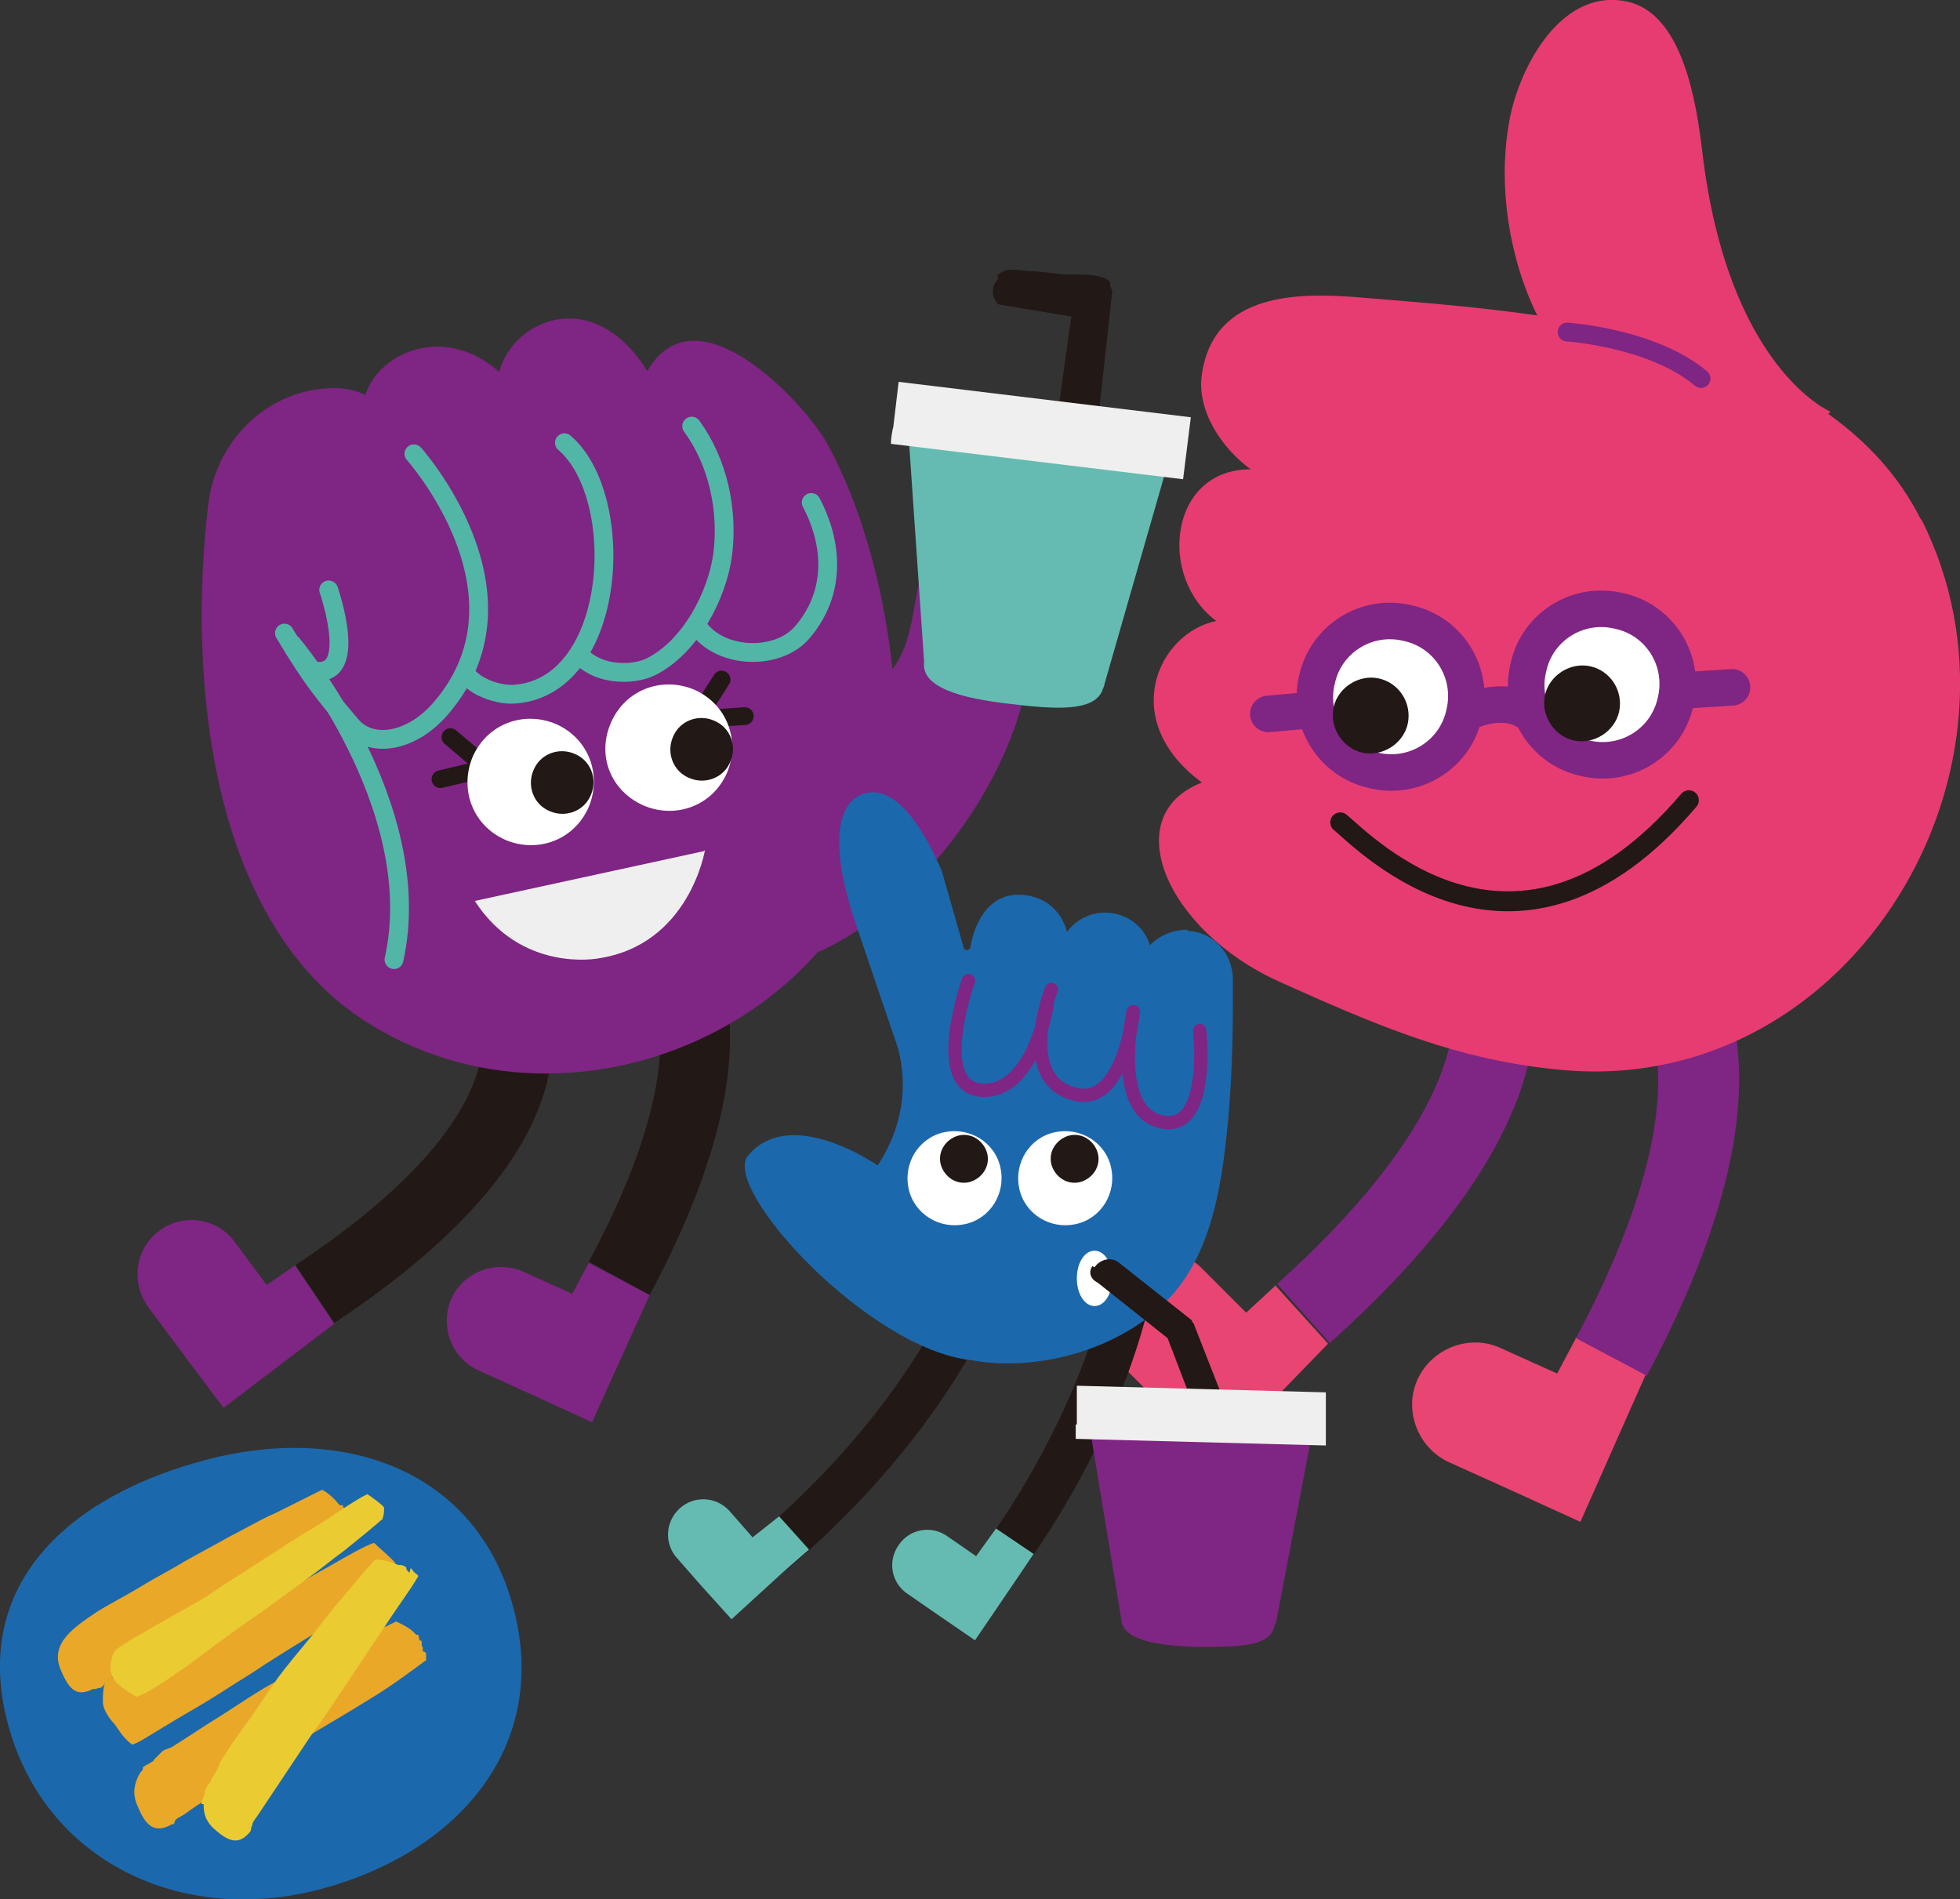 <?xml version="1.0" encoding="UTF-8"?>
<svg id="_レイヤー_2" data-name="レイヤー 2" xmlns="http://www.w3.org/2000/svg" viewBox="0 0 177.1 171.6">
  <rect x="0" y="0" width="177.1" height="171.6" fill="#333333" stroke="none"/>
  <defs>
    <style>
      .cls-1 {
        stroke-width: 3.3px;
      }

      .cls-1, .cls-2, .cls-3, .cls-4, .cls-5, .cls-6 {
        fill: none;
        stroke-linecap: round;
        stroke-linejoin: round;
      }

      .cls-1, .cls-2, .cls-5 {
        stroke: #7f2583;
      }

      .cls-7 {
        fill: #f9dd96;
      }

      .cls-8 {
        fill: #f1b22d;
      }

      .cls-9 {
        fill: #eaa51c;
      }

      .cls-10 {
        fill: #ebcb32;
      }

      .cls-11 {
        fill: #fff;
      }

      .cls-12 {
        fill: #e9a828;
      }

      .cls-13 {
        fill: #e84572;
      }

      .cls-14, .cls-15 {
        fill: #efefef;
      }

      .cls-16 {
        fill: #e73c71;
      }

      .cls-17, .cls-18 {
        fill: #7f2583;
      }

      .cls-19, .cls-20 {
        fill: #65bbb1;
      }

      .cls-21 {
        fill: #221815;
      }

      .cls-22 {
        fill: #1c68ac;
      }

      .cls-2 {
        stroke-width: 1.2px;
      }

      .cls-3 {
        stroke-width: 1.8px;
      }

      .cls-3, .cls-4 {
        stroke: #221815;
      }

      .cls-4 {
        stroke-width: 1.6px;
      }

      .cls-18, .cls-20, .cls-15 {
        fill-rule: evenodd;
      }

      .cls-5, .cls-6 {
        stroke-width: 1.7px;
      }

      .cls-6 {
        stroke: #52b6a7;
      }
    </style>
  </defs>
  <g id="_レイヤー_1-2" data-name="レイヤー 1">
    <g>
      <path class="cls-22" d="M.7,155.7c3.3,12.5,15.7,18.3,28.2,15,12.5-3.3,20.8-12.9,17.5-25.4-3.3-12.5-15.3-16.7-27.8-13.4-12.5,3.3-21.2,11.3-17.9,23.8"/>
      <path class="cls-9" d="M2.6,152.4s0,0,0,0c0,0,0,0,0,0,0,0,0,0,0,0"/>
      <path class="cls-12" d="M37.9,148.2s-.1,0-.1,0c0,0,.3,0,.3,.1,0,0,0,.2,0,.3,0,0,0,.2,.1,.2,0,0,0,.3,0,.4,0,0,.2,0,.3,.2,0,.2,0,.4,0,.6-1.1,.8-2.3,1.7-3.5,2.5-1.2,.8-2.4,1.5-3.7,2.3-1.2,.7-2.5,1.5-3.7,2.2-1.2,.7-2.5,1.5-3.7,2.2-1.2,.7-2.4,1.6-3.6,2.3-1.2,.8-2.4,1.5-3.6,2.4-.3,.2-.6,.3-.8,.5-.1,0-.1,.3-.2,.4,0,0-.2,0-.3,.1,0,0,0,0,0,0-1.4,.7-2.2,.2-3-1.8-.4-.9-.3-1.7,0-2.4,0,0,0,0,0,0,0,0,0,0,0,0,.1-.3,.3-.6,.5-.8,0,0,0-.1,0-.2,.2-.2,.5-.3,.8-.5,0,0,.2-.1,.2-.2,.2-.2,.4-.4,.6-.6,0,0,.1-.1,.2-.2,.3-.2,.6-.2,.9-.4,1.3-.8,2.6-1.7,3.9-2.5,1.3-.8,2.6-1.7,3.9-2.5,1.3-.8,2.7-1.5,4.1-2.2,1.4-.7,2.8-1.4,4.1-2.1,1.4-.7,2.8-1.3,4.2-2,.6,.3,1.3,.6,1.8,1.2,0,0,0,0,0,0,0,0,0,0,0,0,0,0,.1,0,.2,0"/>
      <path class="cls-12" d="M35.7,141c0,.7,0,.7-.1,1.5-.2,.2-1.7,1.3-3.8,2.8-1.1,.8-2.5,1.7-3.9,2.6-1.3,.8-2.6,1.6-4,2.5-1.3,.9-2.7,1.7-3.9,2.5-1.4,.9-2.8,1.7-4,2.4-2.2,1.3-3.8,2.4-4.1,2.3-1-.8-1.1-1.3-1.7-2-.2-.2-1-1.2-.9-2,0-.4,0-1.4,.3-1.7,0,0,0,0,0,0,0,0,0,0,0,0,1.2-.8,2.6-1.4,3.9-2,1.3-.6,2.6-1.2,3.9-1.8,1.3-.6,2.7-1.1,4-1.7,.9-.4,2.4-1.4,4.1-2.4,1.3-.8,2.8-1.7,4.1-2.4,1.9-1.1,3.5-2,4.2-2.2,.4,.4,1.6,1.4,1.9,1.8"/>
      <path class="cls-7" d="M9.7,151.9h0s0,0,0,0c0,0,0,0,0,0"/>
      <path class="cls-12" d="M31,136s0,.2,0,.2c0,0,.2,0,.3,.1,0,0,.1,.1,.2,.2,0,0,0,.2,0,.3,0,.1,0,.2,.1,.4,0,0,0,0,0,.1,0,.2,.2,.4,.2,.6-1.1,.8-2.3,1.7-3.5,2.5-1.2,.8-2.4,1.5-3.7,2.3-1.2,.7-2.4,1.5-3.7,2.3-1.2,.7-2.5,1.5-3.7,2.2-1.2,.7-2.6,1.3-3.8,2.1-1.2,.8-2.4,1.6-3.6,2.5-.3,.2-.4,.5-.7,.7-.1,0-.3,0-.4,.1,0,0-.2,0-.3,0,0,0,0,0,0,0-1.4,.7-2.1,.2-2.9-1.7-1.1-2.5,1.4-4,3.3-5.3,1.3-.8,2.7-1.5,4-2.3,1.3-.8,2.7-1.5,4-2.3,1.3-.7,2.7-1.5,4-2.2,1.4-.7,2.7-1.5,4.1-2.1,1.4-.7,2.8-1.4,4.2-2.1,.6,.3,1.2,.9,1.6,1.4,0,0,0,0,0,0"/>
      <path class="cls-10" d="M37.1,141.7c0,0,.1,0,.2,.2,.1,.2,.4,.3,.5,.5-.7,1.2-1.6,2.4-2.4,3.6-.8,1.2-1.6,2.4-2.4,3.6-.8,1.2-1.6,2.4-2.4,3.6-.8,1.2-1.6,2.4-2.5,3.6-.8,1.2-1.6,2.4-2.4,3.6-.8,1.2-1.6,2.4-2.4,3.6-.2,.3-.4,.5-.5,.8,0,0,0,.2-.1,.3,0,0,0,.3-.1,.4,0,0,0,0,0,0-1,1.2-1.9,1-3.4-.4-.7-.7-.8-1.4-.8-2.1,0,0-.2,0-.2,0,0,0,0,0,0,0,0-.3,.2-.6,.3-.9,0,0,0,0,0-.1,0-.3,.2-.5,.3-.8,0,0,.2-.1,.2-.2,.1-.2,.2-.5,.4-.7,0,0,0-.1,.1-.2,.2-.3,.3-.6,.4-.9,.8-1.3,1.7-2.6,2.6-3.8,.9-1.3,1.7-2.5,2.6-3.8,.9-1.2,1.9-2.4,2.9-3.6,1-1.2,1.9-2.5,2.9-3.6,1-1.2,2-2.4,3-3.5,.7,0,1.4,.2,2.1,.5,0,0,0,0,0,0,0,0,0,0,.1,0,0,0,0,0,.1,0,0,0,0,0,0,0,0,0,.2,0,.3,.1,0,0,.1,0,.2,.1,0,0,0,.2,.1,.3,0,0,.1,.1,.2,.2"/>
      <path class="cls-10" d="M34.6,137.2c-.2,.2-1.5,1.3-3.5,2.9-1.1,.8-2.3,1.8-3.7,2.8-1.2,.9-2.5,1.8-3.7,2.7-1.3,.9-2.6,1.8-3.8,2.7-1.4,1-2.6,2-3.7,2.7-2.1,1.5-3.6,2.3-3.9,2.3-.8-.5-1.1-.7-1.6-1.1-.2-.1-.8-.9-.7-1.6,0-.4,.1-1.1,.4-1.4,0,0,0-.1,0-.1h0c1.1-.8,2.4-1.5,3.6-2.2,1.2-.7,2.5-1.4,3.7-2.1,1.3-.7,2.4-1.6,3.6-2.3,.8-.5,2.3-1.5,3.9-2.5,1.3-.9,2.7-1.7,4-2.5,1.8-1.2,3.3-2.2,4-2.5,.3,.2,1.3,.9,1.5,1.2,0,.6,0,.6-.2,1.2"/>
      <path class="cls-8" d="M10.5,149s0,0,0,0c0,0,0,0,0,0,0,0,0,0,0,0"/>
      <path class="cls-17" d="M53.2,114.1l-1.5,2.8-4.4-2c-2.5-1.1-5.4,0-6.5,2.4-1.1,2.5,0,5.4,2.4,6.5l4.4,2,5.9,2.7,5.2-11.5-5.5-2.9Z"/>
      <path class="cls-21" d="M58.7,117l-5.5-3c11.6-21.6,4.1-27.5,4-27.5l3.5-5.2c1.3,.8,12.3,9-2,35.7"/>
      <path class="cls-17" d="M26.7,114.3l-2.6,1.8-2.9-3.9c-1.6-2.2-4.7-2.6-6.8-1-2.2,1.6-2.6,4.7-1,6.9l2.9,3.9,3.9,5.2,10-7.6-3.5-5.2Z"/>
      <path class="cls-21" d="M30.2,119.5l-3.5-5.2c20.4-13.5,16.7-22.2,16.6-22.3l5.5-2.9c.7,1.4,6.6,13.8-18.7,30.5"/>
      <path class="cls-17" d="M58.4,33.4c-4.8-7.6-12-4.6-13.3,.2-4.8-4.3-10.8-1.9-12.1,2.1-1.1-.6-2.3-.7-3.6-.6-5.6,.4-10,5-10.6,10.6-1.8,15.4,0,38.1,14.9,47,19.5,11.8,47.5-2,47.3-25.7,0-8.8-2.1-19.4-6.3-27-1.9-3.4-11.7-14.2-16.2-6.5"/>
      <path class="cls-17" d="M79.3,61.8c3.3-2.5,3-6.7,4-10.2,.5-1.8,1.7-4.8,3.9-4.9,4-.3,5.4,4.1,5.9,7.3,1.8,12.1-8.2,27-19.1,32"/>
      <polyline class="cls-4" points="39.8 70.4 44 69.4 40.7 66.6"/>
      <polyline class="cls-4" points="65.2 61.4 62.9 65 67.3 64.7"/>
      <path class="cls-11" d="M45.7,75.9c2.9,1.2,6.2,0,7.5-3,1.2-2.9,0-6.2-3-7.5-2.9-1.2-6.2,0-7.5,3-1.2,2.9,0,6.2,3,7.5"/>
      <path class="cls-21" d="M49.7,73.3c1.4,.6,3.1,0,3.7-1.5,.6-1.4,0-3.1-1.5-3.7-1.4-.6-3.1,0-3.7,1.5-.6,1.4,0,3.1,1.5,3.7"/>
      <path class="cls-11" d="M58.2,72.8c2.9,1.2,6.2,0,7.5-3,1.2-2.9,0-6.2-3-7.5-2.9-1.2-6.2,0-7.5,3s0,6.2,3,7.5"/>
      <path class="cls-21" d="M62.3,70.3c1.4,.6,3.1,0,3.7-1.5,.6-1.4,0-3.1-1.5-3.7-1.4-.6-3.1,0-3.7,1.5-.6,1.4,0,3.1,1.5,3.7"/>
      <path class="cls-14" d="M63.7,76.8s-1.4,8.6-9.7,9.8c0,0-6.9,1.3-11.1-5.2l20.7-4.5Z"/>
      <path class="cls-17" d="M62.6,55.8c1.5,3.7,7.6,4.2,10,1.2,3.3-4,2.3-8.6,.7-11.6"/>
      <path class="cls-6" d="M62.6,55.8c1.5,3.7,7.6,4.2,10,1.2,3.3-4,2.3-8.6,.7-11.6"/>
      <path class="cls-17" d="M62.5,38.5c2.4,3.3,3.3,7.6,2.8,11.6-.5,3.7-2.9,8.3-6.4,10.1-1.7,.9-5.3,.9-6.9-1.5"/>
      <path class="cls-6" d="M62.5,38.5c2.4,3.3,3.3,7.6,2.8,11.6-.5,3.7-2.9,8.3-6.4,10.1-1.7,.9-5.3,.9-6.9-1.5"/>
      <path class="cls-17" d="M51,40c5.7,4.9,4.8,21.8-4.3,22.7-1.6,.2-4.2-.7-4.8-2.2"/>
      <path class="cls-6" d="M51,40c5.7,4.9,4.8,21.8-4.3,22.7-1.6,.2-4.2-.7-4.8-2.2"/>
      <path class="cls-17" d="M37.4,41s11.2,12.5,2.6,22.8c-2.7,3.3-6.5,3.9-8.3,1.7-2.3-2.7-3.5-4.1-6-8.3"/>
      <path class="cls-6" d="M37.4,41s11.2,12.5,2.6,22.8c-2.7,3.3-6.5,3.9-8.3,1.7-2.3-2.7-3.5-4.1-6-8.3"/>
      <path class="cls-13" d="M115.3,116.1l-2.7,2.5-4-4c-2.2-2.2-5.8-2.2-8,0s-2.2,5.8,0,8l4,4,5.3,5.2,10.1-10.4-4.8-5.3Z"/>
      <path class="cls-17" d="M120.2,121.4l-4.8-5.4c21-18.9,15.3-28.3,15.2-28.4l5.8-4.3c1.1,1.4,9.9,14.6-16.2,38"/>
      <path class="cls-13" d="M142.4,120.9l-1.7,3.2-5.1-2.3c-2.8-1.3-6.2,0-7.5,2.8s0,6.2,2.8,7.5l5.1,2.3,6.8,3.1,5.9-13.3-6.4-3.4Z"/>
      <path class="cls-17" d="M148.8,124.3l-6.4-3.4c13.3-25,4.7-31.8,4.6-31.9l4-6c1.5,1,14.3,10.4-2.2,41.3"/>
      <path class="cls-16" d="M173.6,47c-2-4-4.9-7.1-8.4-9.6l.2-.2s-9.3-3.9-11.6-23.6c-.5-4.1-1.7-12.6-7-13.5-6-1.1-9.8,6.5-10.5,11.3-.9,5.4,0,11.8,2.6,17.1-5.5-.8-10.9-1.2-15.7-1.6-5.7-.5-13.5-.6-14.6,6.9-.5,3.3,1.8,6.7,4.4,8.6-7.4,0-8.4,9.8-3.1,13.7-5.3,1.1-8.9,9-1.3,14.6-7.7,3-3.2,13.4,7,18,8.7,3.9,16.2,7.2,25.9,8,26,2.1,43.4-27.4,32.1-49.8"/>
      <path class="cls-3" d="M152.6,72.3c-15.5,18.2-29.2,3.9-31.5,2"/>
      <path class="cls-1" d="M132.3,64.5s3.4-1.9,6,0"/>
      <line class="cls-1" x1="118" y1="64.2" x2="114.6" y2="64.5"/>
      <line class="cls-1" x1="151.8" y1="62.4" x2="156.5" y2="62.1"/>
      <path class="cls-11" d="M132.3,64.5c-.8,3.7-4.5,6-8.2,5.1-3.7-.8-6-4.5-5.1-8.2,.8-3.7,4.5-6,8.2-5.1,3.7,.8,6,4.5,5.1,8.2"/>
      <path class="cls-1" d="M132.3,64.5c-.8,3.7-4.5,6-8.2,5.1-3.7-.8-6-4.5-5.1-8.2,.8-3.7,4.5-6,8.2-5.1,3.7,.8,6,4.5,5.1,8.2Z"/>
      <path class="cls-21" d="M127.2,65.4c-.4,1.8-2.3,3-4.1,2.6-1.8-.4-3-2.3-2.6-4.1,.4-1.8,2.3-3,4.1-2.6,1.8,.4,3,2.2,2.6,4.1"/>
      <path class="cls-11" d="M151.4,63.4c-.8,3.7-4.5,6-8.2,5.1-3.7-.8-6-4.5-5.1-8.2,.8-3.7,4.5-6,8.2-5.1,3.7,.8,6,4.5,5.1,8.2"/>
      <path class="cls-1" d="M151.4,63.4c-.8,3.7-4.5,6-8.2,5.1-3.7-.8-6-4.5-5.1-8.2,.8-3.7,4.5-6,8.2-5.1,3.7,.8,6,4.5,5.1,8.2Z"/>
      <path class="cls-21" d="M146.3,64.3c-.4,1.8-2.3,3-4.1,2.6-1.8-.4-3-2.3-2.6-4.1,.4-1.8,2.3-3,4.1-2.6,1.8,.4,3,2.2,2.6,4.1"/>
      <path class="cls-5" d="M153.7,34.2c-4.4-3.7-12.1-4.2-12.1-4.2"/>
      <path class="cls-21" d="M91.7,142.8l-3.2-2.5c0-.1,8.6-11,11.6-24.5l4,.9c-3.2,14.4-12.1,25.7-12.4,26.1"/>
      <path class="cls-19" d="M85.6,138.8l2.6,1.8,1.8-2.5,3.4,2.3-1.7,2.5-3.6,5.3-3.5-2.4-2.6-1.8c-1.5-1-1.8-3-.8-4.4,1-1.5,3-1.8,4.4-.8"/>
      <path class="cls-21" d="M71,141.8l-2.5-3.2c.1,0,11-8.7,17.1-21.1l3.7,1.8c-6.6,13.3-17.8,22.1-18.2,22.5"/>
      <path class="cls-19" d="M65.9,136.5l2.1,2.4,2.4-1.9,2.7,3-2.3,2-4.7,4.3-2.8-3.1-2.1-2.4c-1.2-1.3-1.1-3.3,.2-4.5,1.3-1.2,3.3-1.1,4.5,.2"/>
      <path class="cls-22" d="M107.3,84c-1.3,0-2.5,.5-3.4,1.4-.6-2-2.6-3.2-4.7-2.9-1.2,.2-2.1,.8-2.8,1.7,0,0-.5-2.8-3.6-3.3-4.4-.7-5.1,4.6-5.1,4.6,0,.3-.4,.5-.6,.2l-2-7c-2.1-4.9-4.8-8.2-7.5-6.8-2.1,1.1-2.5,5-.3,11.5l3.6,10.6s2.3,5.4-1.6,11.3c-1.3-.9-8.2-5.1-11.7-.9-2.5,2.9,10.8,17.5,20.2,18.5h0c6.7,1.2,14.8-1.5,18.7-6.6,3.3-4.3,4-10.2,4.5-15.4,.4-4.7,.4-8.8,.4-10.7,0,0,0-1.7,0-1.7,0-2.4-1.8-4.3-4.1-4.4"/>
      <path class="cls-2" d="M102.4,91.5s-.9,8.3-5.1,7.4c-5.6-1.2-2.3-9.5-2.3-9.5"/>
      <path class="cls-2" d="M108.4,93.1s1,8.9-3.2,8.3c-4.9-.7-2.8-10-2.8-10"/>
      <path class="cls-11" d="M92.1,107.4c.5,2.3,2.8,3.7,5.1,3.2,2.3-.5,3.7-2.8,3.2-5.1-.5-2.3-2.8-3.7-5.1-3.2-2.3,.5-3.7,2.8-3.2,5.1"/>
      <path class="cls-21" d="M95,105.2c.3,1.1,1.4,1.9,2.6,1.6,1.1-.3,1.9-1.4,1.6-2.6-.3-1.1-1.4-1.9-2.6-1.6-1.1,.3-1.9,1.4-1.6,2.6"/>
      <path class="cls-11" d="M82.1,107.4c.5,2.3,2.8,3.7,5.1,3.2,2.3-.5,3.7-2.8,3.2-5.1-.5-2.3-2.8-3.7-5.1-3.2-2.3,.5-3.7,2.8-3.2,5.1"/>
      <path class="cls-21" d="M85,105.2c.3,1.1,1.4,1.9,2.6,1.6,1.1-.3,1.9-1.4,1.6-2.6-.3-1.1-1.4-1.9-2.6-1.6-1.1,.3-1.9,1.4-1.6,2.6"/>
      <path class="cls-2" d="M87.5,88.6s-3.4,9.6,1.2,9.9,5.9-7.6,5.9-7.6"/>
      <path class="cls-11" d="M100.5,115.5c0,1.4-.7,2.5-1.6,2.5s-1.6-1.1-1.6-2.5,.7-2.5,1.6-2.5,1.6,1.1,1.6,2.5"/>
      <path class="cls-18" d="M118.5,129.7l-20-.5,2.8,17h0c0,1.9,3,2.5,6.9,2.6,3.5,0,6.4,0,6.9-1.7,0-.1,.1-.4,.2-.5l3.2-16.8Z"/>
      <path class="cls-21" d="M98.9,114.5c.4-.6,1.3-1,2.1-.5,0,0,0,0,0,0l6.7,5.3s0,0,0,.1c0,0,.2,.2,.2,.3l2.9,7.4c0,.2,0,.4-.2,.5-.3,.2-.7,.4-1.1,.4-.3,0-.7,0-1.1,0-.2,0-.3-.1-.3-.3l-2.6-6.8-6.3-5c-.8-.4-.8-1.1-.5-1.5"/>
      <path class="cls-15" d="M97.3,128.7v-3.5c0,0,22.5,.6,22.5,.6v4.8c-.1,0-22.6-.6-22.6-.6,0-.4,0-.8,0-1.3"/>
      <path class="cls-20" d="M105.6,42.3l-23.5-2.9,1.4,20.4h0c-.3,2.3,3.3,3.3,7.8,3.8,4.1,.5,7.5,.7,8.3-1.2,0-.1,.2-.4,.2-.6l5.6-19.5Z"/>
      <path class="cls-21" d="M90.1,24.9c.8-.8,1.8-.5,2.8-.4,1.7,0,2.8,.4,4.4,.3,.7,0,2.5,0,3,.7,0,0,0,.1,0,.2,0,.2,.1,.3,.2,.6l-1.2,10.9c0,.3-.2,.6-.4,.7-.5,.2-1.1,.2-1.6,.2-.5,0-.9-.2-1.4-.4-.2-.1-.3-.3-.3-.5l1.2-8.6-6.6-1.1c-.8-.9-.5-1.8,0-2.3"/>
      <path class="cls-15" d="M80.7,38.7l.5-4.2,26.4,3.2-.7,5.6-26.4-3.2c0-.5,.1-1,.2-1.5"/>
      <path class="cls-6" d="M26.4,58.2s12.3,14.6,9.2,28.5"/>
      <path class="cls-6" d="M29.7,53.3s3,8.6-1.8,7.2"/>
    </g>
  </g>
</svg>